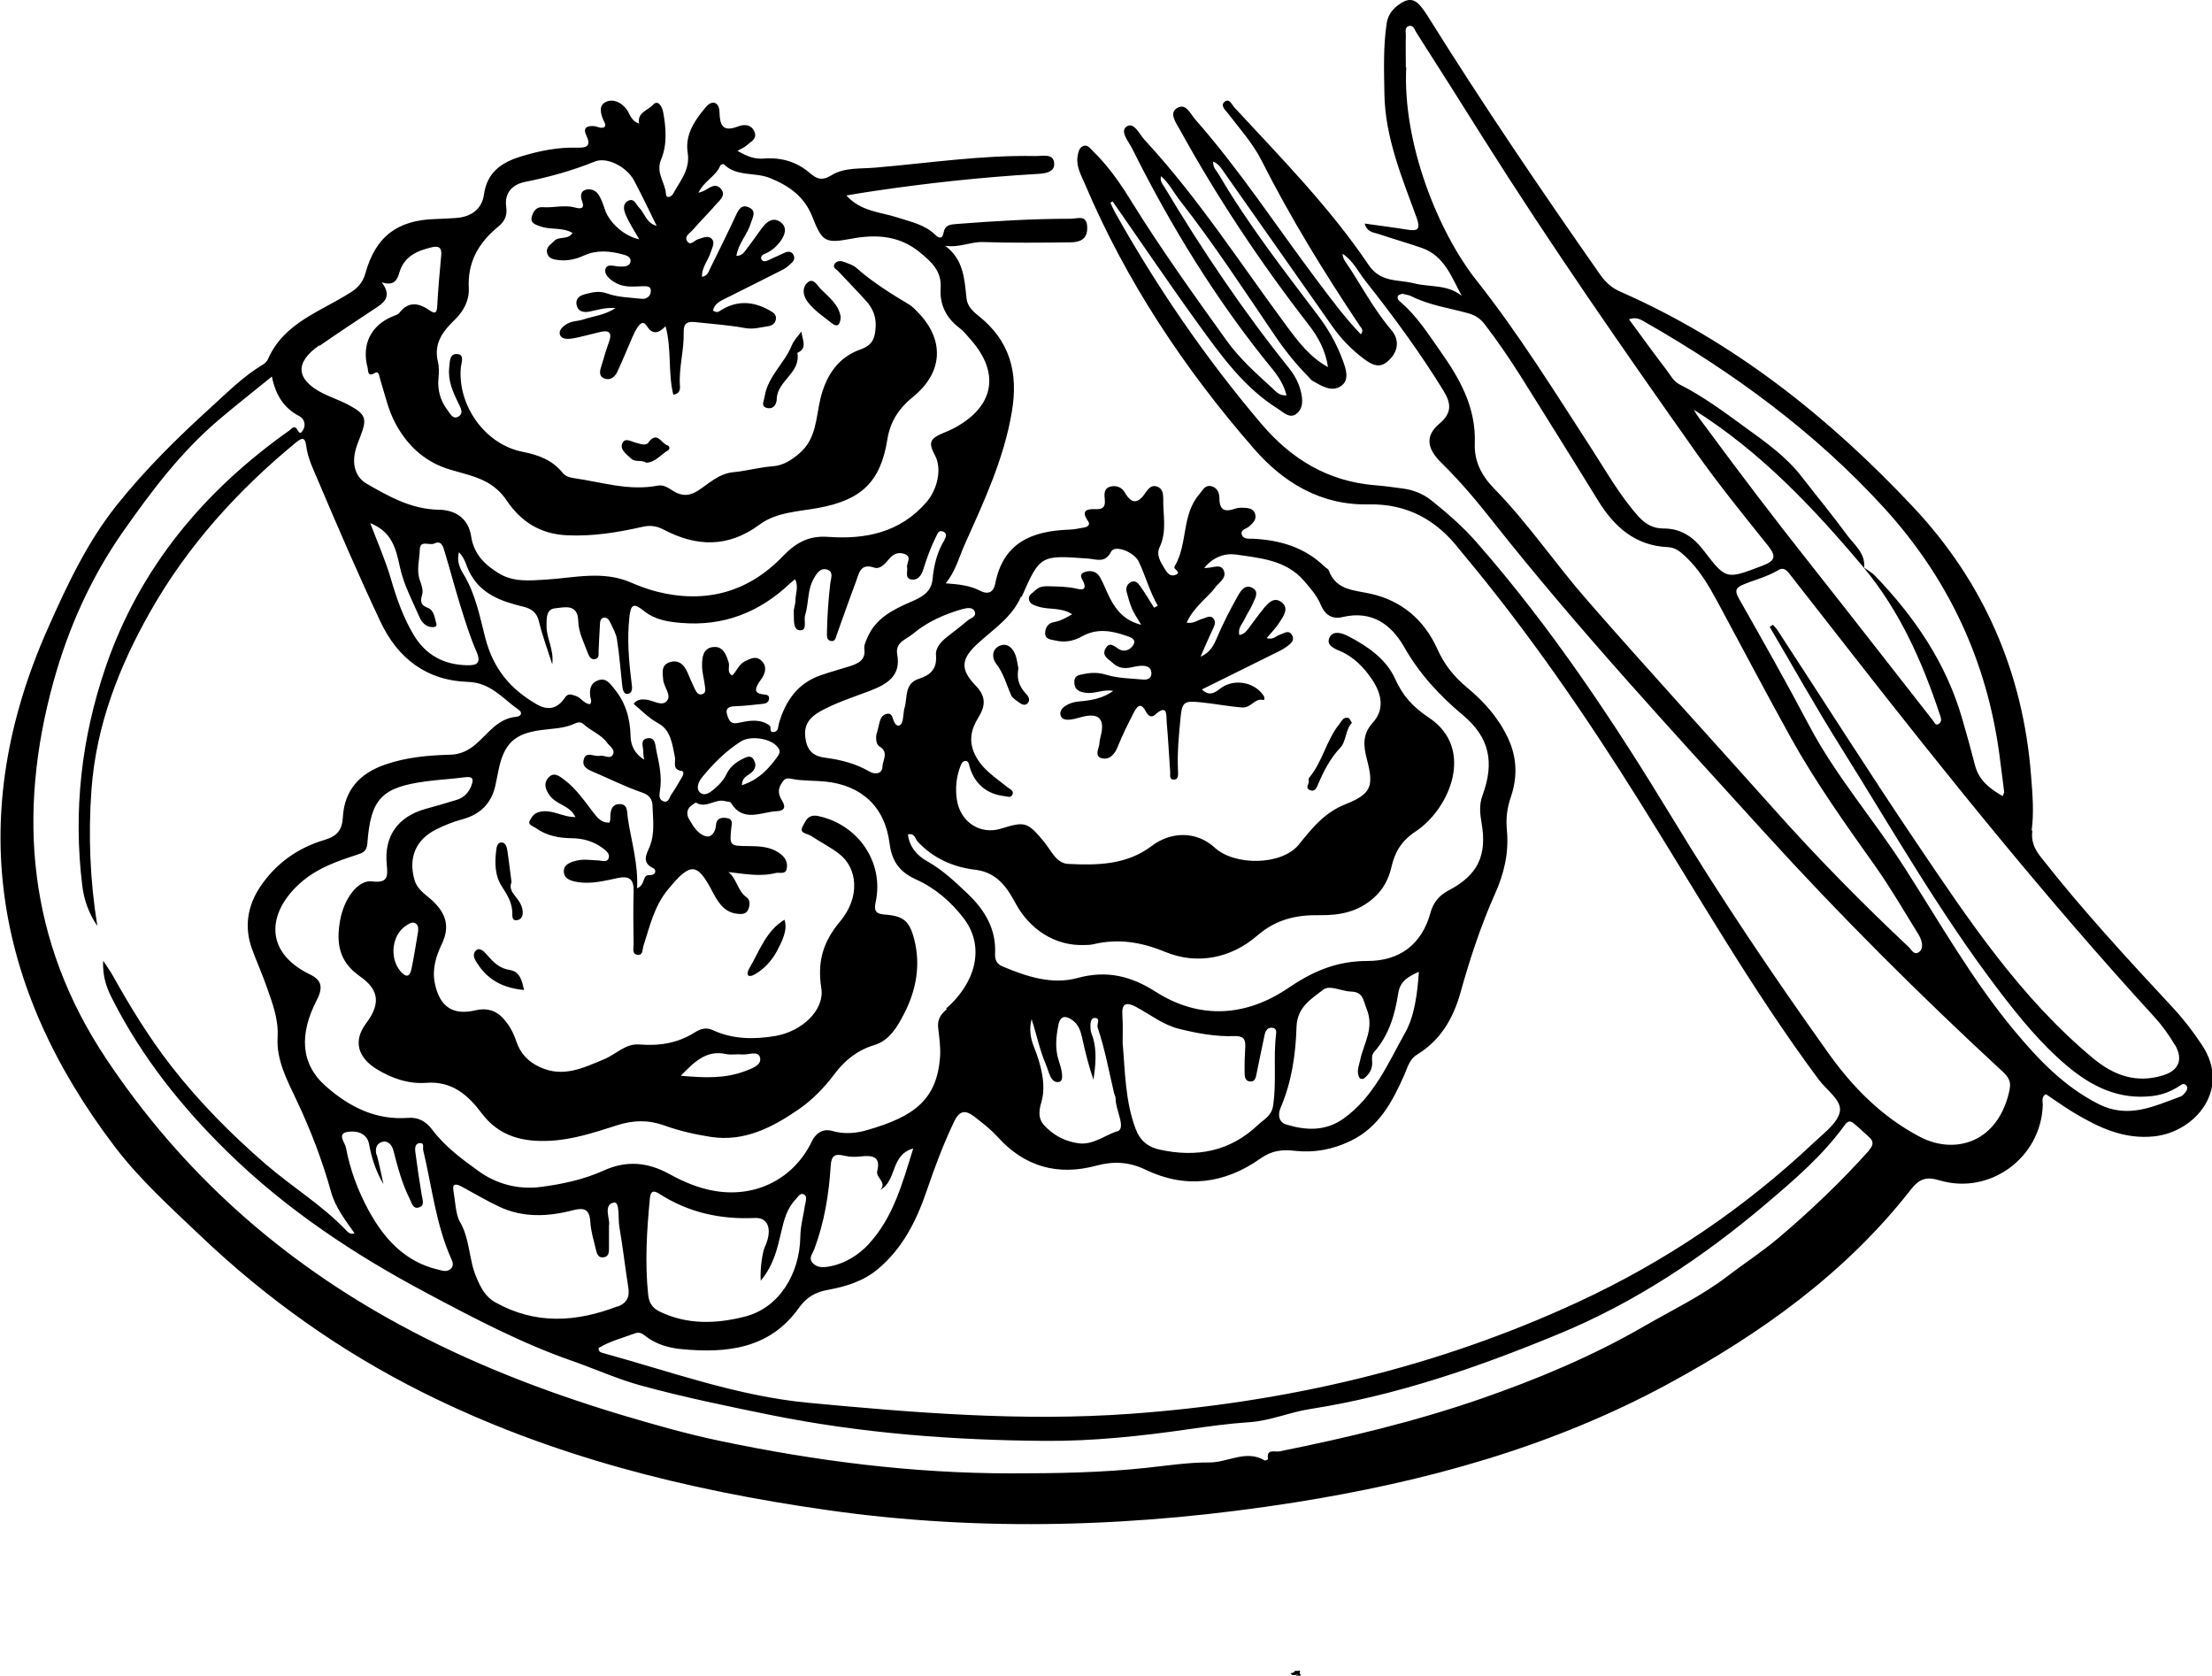 <?xml version="1.0" encoding="UTF-8"?>
<svg id="Lag_1" xmlns="http://www.w3.org/2000/svg" viewBox="0 0 166.14 125.87">
  <path d="M97.49,125.48h-.25c.03.17-.28.12-.31.23.06.03.14,0,.11.11.11-.06.26.03.31-.06,0,.06.11-.03.11,0,0,.03-.08.08-.11.06,0,.09.06.03.09.03.06-.03.17,0,.23,0,.03,0,0-.06.03-.06,0-.06-.09-.09-.09-.14.03-.03.03-.14.03-.2-.11.03-.14.03-.14.03Z"/>
  <path d="M56.31,72.67c-.09.15-.18.33-.16.49.02.16.22.16.36.1.87-.4,1.54-1.22,1.89-1.92.31-.61.79-1.49.52-2.27-1.37.83-1.86,2.31-2.61,3.6Z"/>
  <path d="M38.48,68.63c0,.22,0,.49.29.48.27-.01.47-.19.49-.5.03-.51-.25-.92-.54-1.28-.27-.33-.48-.64-.3-1.08-.11-.82-.2-1.65-.33-2.47-.04-.23-.15-.54-.47-.51-.24.03-.31.29-.34.51-.13.99-.13,1.99.45,2.85.41.62.76,1.23.75,2Z"/>
  <path d="M38.31,72.85c-.77-.11-1.22-.56-1.68-1.08-.23-.27-.59-.67-.88-.39-.35.34-.05.76.22,1.15.81,1.16,1.94,1.68,3.39,1.82-.15-.68-.3-1.38-1.05-1.5Z"/>
  <path d="M59.47,25.94c-.55,1.35-1.8,2.32-2.04,3.84-.05.34-.33.77.23.87.44.08.67-.29.68-.68.03-1.38,1.82-1.96,1.55-3.47.8-.35.35-1.03.3-1.6-.25.34-.57.66-.72,1.04Z"/>
  <path d="M61.65,21.71c-.25-.25-.57-.91-1.02-.47-.39.38-.34.96.06,1.47.5.64,1.17,1.07,1.78,1.56.43.35.65.11.67-.46-.12-.91-.87-1.48-1.5-2.11Z"/>
  <path d="M98.99,58.92c.43-1.01.91-1.95,1.68-2.77.46-.49.36-1.32.87-1.87-.11-.15-.16-.33-.26-.36-.37-.11-.5.22-.67.44-.99,1.22-1.27,2.85-2.29,4.06-.04.05-.04.15-.02.21.06.23-.3.51.05.69.38.2.54-.15.64-.39Z"/>
  <path d="M48.72,33.22c-.23.3-.61.11-.92.04-.37-.08-.86-.44-1.06.04-.2.48.33.81.65,1.13.31.31.79.08,1.15.32.69-.03,1.1-.62,1.65-.94.13-.07.11-.31-.05-.36-.46-.13-.77-1.1-1.42-.25Z"/>
  <path d="M75.93,52.19c.11.24.4.41.63.58.18.13.41.24.6.07.22-.21.14-.47-.05-.68-.45-.49-.79-1.02-.62-1.96-.04-.17-.08-.57-.2-.95-.18-.52-.56-.97-1.13-.78-.69.23-.67.95-.35,1.36.57.72.77,1.57,1.13,2.36Z"/>
  <path d="M152.59,62.4c.19-1.38.07-2.76-.04-4.15-.6-7.76-3.56-14.54-8.85-20.17-6.32-6.73-13.47-12.43-22.01-16.18-.62-.27-1.08-.68-1.48-1.24-4.46-6.37-8.83-12.81-12.95-19.41-.17-.28-.36-.55-.57-.8-.4-.49-.85-.6-1.44-.23-.6.38-1,.85-1.1,1.54-.26,1.74-.2,3.49-.17,5.24.04,3.31,1.32,6.33,2.43,9.38.29.81.1,1-.69.87-1.05-.17-2.1-.3-3.22-.46.18.67.68.66,1.06.79,1.07.36,2.16.67,3.23,1.04,1.71.6,2.23,2.19,3,3.6-1.08-.88-2.41-.64-3.58-.94-1.21-.31-2.51-.03-3.42-1.39-2.91-4.31-6.56-8.02-10.08-11.82-.19-.21-.37-.72-.74-.42-.32.27.05.61.24.84.88,1.16,1.88,2.25,2.54,3.56,2.18,4.31,4.7,8.41,7.38,12.42.1.15.33.32.08.64-1.23-1.28-2.26-2.69-3.31-4.08-3.03-4.03-5.78-8.26-9.12-12.05-.38-.43-.72-1.31-1.41-.84-.57.38-.03,1.1.23,1.57,2.84,5.16,6.09,10.04,9.7,14.69.7.9,1.28,1.96,1.44,3.17-1.33-.73-2.21-1.88-3.07-3.04-3.5-4.72-6.68-9.68-10.69-14.01-.4-.43-.8-1.37-1.34-1.03-.56.35.11,1.12.37,1.62,2.94,5.9,6.37,11.49,10.55,16.6.48.58.87,1.21,1.07,1.98-.55.05-.82-.31-1.09-.56-1.21-1.1-2.44-2.2-3.41-3.55-2.49-3.47-4.98-6.94-7.23-10.58-.81-1.31-1.69-2.56-2.8-3.64-.2-.19-.4-.51-.72-.4-.34.12-.4.51-.45.82-.1.72.26,1.36.53,1.98,3.12,7.37,7.5,13.95,12.73,19.95,2.21,2.54,5.03,4.25,8.6,4.17,2.9-.06,5.13,1.17,6.86,3.43.11.14.23.28.35.42,4.85,5.82,9.13,12.05,13.14,18.46,4.4,7.02,8.51,14.23,13.47,20.9.58.78,1.73,1.54,1.58,2.38-.15.85-1.17,1.6-1.9,2.29-5.27,4.98-11.22,9-17.8,12.04-10.66,4.93-21.93,7.54-33.61,8.38-8.08.58-16.13-.07-24.17-.83-5.31-.5-10.31-2.33-15.4-3.73-.17-.05-.36-.09-.35-.38.82-.51,1.78-.75,2.69-1.09.34-.13.56-.03.79.16.8.64,1.77.92,2.74,1.01,3.4.33,6.63-.02,8.81-3.08.6-.84,1.27-1.2,2.19-1.37,1.37-.25,2.68-.65,3.78-1.58,1.86-1.57,2.88-3.63,3.65-5.88.6-1.76,1.25-3.5,2.06-5.19.4-.84.85-.87,1.51-.36.6.47,1.21.93,1.73,1.5,2.02,2.26,4.54,2.97,7.44,2.18,1.31-.35,2.48-.28,3.7.31,3.01,1.45,5.95,1.04,8.6-.83.89-.63,1.66-.7,2.62-.59,1.44.16,2.82-.1,4.14-.73,2.14-1.02,3.16-2.93,4.06-4.96.25-.55.37-1.18.97-1.54,1.75-1.07,2.71-2.71,3.25-4.64.71-2.54,1.53-5.04,2.6-7.44.69-1.54,1.05-3.09.89-4.77-.08-.83,0-1.64.29-2.47.51-1.49.49-2.99-.22-4.47-.72-1.53-1.81-2.74-3.08-3.79-.98-.81-1.71-1.74-2.23-2.91-.97-2.15-2.66-3.59-4.96-4.11-1.27-.29-2.62-.25-3.18-1.76-.04-.12-.22-.19-.32-.29-1.5-1.46-3.35-1.99-5.38-2.09-.3-.01-.75.06-.84-.35-.07-.35.36-.39.57-.58.28-.25.57-.52.44-.93-.15-.48-.61-.45-1.01-.47-.18,0-.37.03-.54.09-.71.24-1.12.1-1.13-.75,0-.41-.13-.83-.59-.95-.5-.13-.68.32-.93.61-1.34,1.56-.84,3.74-1.85,5.41-.14.23.63.45.03.65-.36.12-.59-.16-.77-.47-.31-.51-.66-1.04-.38-1.63.57-1.2.24-2.43.27-3.65,0-.37-.05-.75-.47-.9-.4-.14-.65.16-.82.41-.55.83-1.04,1.01-1.61.02-.22-.38-.63-.53-1.05-.43-.53.13-.48.6-.44.99.05.52-.12.73-.66.71-.65-.03-1.18.07-.59.91.17.23-.02.42-.27.46-.39.07-.79.16-1.19.17-2.77.1-4.93.98-5.52,4.06-.11.59-.49.86-1.13.53-.76-.4-1.62-.49-2.59-.56.74-.91.99-1.92,1.4-2.85,1.45-3.25,2.97-6.46,3.57-10.04.5-2.94-.15-5.34-2.52-7.21-.44-.35-.84-.75-.89-1.33-.15-1.44-.22-2.9-1.6-3.92,1.07.16,1.92-.31,2.83-.28,2.19.07,4.38.05,6.57.02.68,0,1.29-.2,1.27-1.11-.02-1-.7-.66-1.24-.66-2.85,0-5.69.17-8.53.39-.52.04-.92.06-1.03.7-.08.45-.36.37-.62.11-.8-.77-1.84-.97-2.85-1.3-1.26-.41-2.72-.43-3.82-1.65.78-.13,1.41-.24,2.05-.33,4.05-.6,8.11-1.04,12.19-1.28.56-.03,1.4-.07,1.37-.78-.03-.8-.88-.56-1.42-.57-4.03-.08-8.01.53-12.01.87-1.12.1-2.33-.03-3.31.58-.7.44-1.11.26-1.61-.17-.99-.86-2.17-1.19-3.46-1.09-.64.05-1.19-.12-1.98-.58.32-.18.53-.26.69-.41.31-.28.82-.48.58-1.04-.25-.58-.83-.54-1.23-.38-1.16.44-1.36-.09-1.39-1.09-.02-.7-.51-.95-1-.39-.84.97-1.6,2.09-1.39,3.43.21,1.3-.57,2.13-1.09,3.1-.14.25-.52.39-.54.02-.05-.87-.79-1.57-.36-2.6.46-1.1.37-2.36.15-3.55-.07-.39-.38-.97-.76-.55-.39.43-1.2.57-1.05,1.41-.62-.2-.68-.74-.96-1.1-.39-.49-.98-.79-1.54-.52-.55.26-.39.86-.18,1.36.07.16.21.31.09.52-.28.16-.55-.06-.83-.07-.52-.03-.81.15-.54.71.4.81-.01.93-.7.91-1.44-.04-2.83.24-4.2.66-1.44.44-2.55,1.16-2.79,2.86-.15,1.09-.95,1.68-2.08,1.76-.51.03-1.02.07-1.53.08-2.89.07-4.52,1.31-5.29,4.06-.17.62-.5,1.06-1.08,1.43-2.26,1.46-5.05,2.28-6.25,5.05-.07.16-.22.3-.37.39-1.49.89-2.7,2.12-3.97,3.27-2.49,2.26-4.89,4.64-6.98,7.25-2.22,2.77-3.74,5.99-5.18,9.24-6.26,14.03-4.14,26.96,5.01,38.99,1.89,2.48,4.2,4.56,6.45,6.7,4.97,4.73,10.5,8.65,16.63,11.72,9.58,4.8,19.84,7.35,30.36,8.85,11.72,1.68,23.46,1.28,35.14-.56,9.8-1.55,19.27-4.14,28.05-8.89,6.96-3.77,13.33-8.3,18.26-14.61.65-.83,1.17-.99,2.17-.69,3.79,1.12,7.63-1.73,7.74-5.67,0-.27-.13-.59.23-.81.69.46,1.37.95,2.08,1.38,1.87,1.12,3.77,2.04,6.08,1.79,3.08-.34,5.78-3.55,3.56-6.87-.65-.98-1.36-1.91-2.15-2.76-3.43-3.69-6.85-7.39-9.96-11.36-.49-.62-.73-1.22-.62-1.99ZM123.6,24.21c6.63,3.79,12.73,8.26,17.9,13.92,4.81,5.27,7.72,11.45,8.67,18.53.13.94.24,1.88.36,2.82,0,.06-.05.13-.11.31-.97-.56-1.79-1.18-2.08-2.32-.31-1.2-.64-2.4-.99-3.59-1.21-4.13-3.56-7.56-6.51-10.63-.23-.24-.55-.42-.83-.62.11-1.08-.72-1.69-1.26-2.42-1.1-1.5-2.28-2.93-3.42-4.4-1.17-1.52-2.71-2.6-4.24-3.71-1.59-1.16-3.18-2.34-4.94-3.23-.47-.24-.66-.67-.94-1.03-.96-1.26-1.89-2.54-2.86-3.86.58-.21.91.04,1.25.23ZM145.58,54.38c-.21.12-.29-.13-.4-.27-3.08-3.93-6.14-7.87-9.24-11.79-2.63-3.32-5.19-6.68-7.7-10.09-.35-.48-.73-.93-1.02-1.46,5.01,3.15,8.99,7.37,12.75,11.84,2.7,3.25,4.39,7.03,5.71,11,.09.26.24.59-.1.78ZM105.59,5.06c0-.8-.02-1.61,0-2.41,0-.24-.1-.58.19-.68.38-.14.47.27.61.49,1.67,2.61,3.33,5.23,4.98,7.86,5.08,8.06,10.52,15.88,16.01,23.65,1.7,2.41,3.57,4.71,5.42,7.02.65.82.51,1.14-.44,1.5-2.69,1.02-2.7,1.08-4.4-1.15-.79-1.03-1.72-1.66-3.03-1.65-.79,0-1.38-.35-1.89-.93-1.37-1.53-2.37-3.32-3.48-5.03-2.78-4.29-5.48-8.65-8.66-12.67-2.89-3.65-5.56-10.31-5.28-16ZM105,22.22c.05-.09.23-.12.32-.16.27.07.5.09.69.19,1.35.68,2.85.88,4.28,1.28.54.15.89.4,1.22.82,1.95,2.52,3.54,5.27,5.24,7.96,1.11,1.76,2.19,3.53,3.29,5.3,1.21,1.96,2.78,3.37,5.23,3.48.54.02.94.34,1.32.7,1.06.99,1.77,2.22,2.45,3.48,1.82,3.37,3.6,6.77,5.46,10.12,1.88,3.39,4.13,6.53,6.37,9.69,1.14,1.61,2.12,3.32,3.16,4.99.1.15.19.32.25.49.11.32.15.7-.12.92-.39.31-.58-.15-.78-.34-3.51-3.3-6.89-6.73-10.1-10.33-4.69-5.26-9.46-10.45-14.09-15.76-2.38-2.72-4.41-5.74-6.94-8.33-1-1.02-1.53-2.1-1.48-3.42.1-2.73-1.15-4.9-2.64-7-.88-1.25-1.7-2.54-2.87-3.56-.15-.13-.38-.29-.25-.54ZM46.37,98.11c-3.1,1.19-6.15,1.38-9.16-.3-.76-.42-1.1-1.11-1.42-1.86-.59-1.34-.47-2.87-1.26-4.22-.3-.51-.34-1.55-.48-2.36-.09-.56.31-.43.64-.25.92.5,1.83,1.04,2.78,1.49,1.79.85,3.66.77,5.52.29.87-.23,1.29-.12,1.35.88.04.68.25,1.36.41,2.03.07.32.17.69.61.61.37-.06.38-.39.38-.69,0-.47,0-.95,0-1.7.12-.42-.48-1.54.36-1.72.47-.1.31,1.18.42,1.83.26,1.51.43,3.03.67,4.54.12.73-.11,1.18-.81,1.45ZM60.48,90.4c-.12.83-.36,1.66-.37,2.49-.04,2.71-1.54,5.32-4.17,5.99-2.13.54-4.33.63-6.41-.39-.55-.27-.79-.67-.85-1.28-.25-2.41-.1-4.81.13-7.2.05-.55.26-.64.69-.37,2.19,1.42,4.6,1.95,7.2,1.83,1.03-.05,1.33.92.74,2.19-.18.39-.37,1.7-.3,2.52,1-1.21,1.25-2.46,1.54-3.68.21-.9.43-1.76,1.1-2.45.17-.18.32-.49.6-.35.27.14.14.46.11.7ZM65.27,93.41c-.75.82-1.84,1.53-3.09,1.72-.43.07-.82.05-1.12-.26-.37-.38-.03-.71.11-1.08.74-2,1.09-4.09,1.22-6.2.05-.86.35-.96,1.05-.79.42.1.85.09,1.29.04.71-.07,1.45-.03,1.16,1.09-.14.52.76.86.23,1.43,1.26-.7.75-2.63,2.47-3.11-.81,2.62-1.51,5.19-3.32,7.15ZM71.12,75.78c-.52.45-.73.82-.65,1.46.08.69.18,1.39.14,2.07-.22,3.3-1.97,4.56-5.52,5.57-.83.24-1.71.31-2.6.05-.7-.2-1.24.2-1.52.8-1.33,2.76-4.14,4.22-7.23,3.72-1.25-.2-2.39-.69-3.48-1.29-1.61-.88-3.19-1.03-4.9-.26-1.5.68-3.12,1.03-4.75,1.24-1.71.22-3.34-.23-4.68-1.2-1.25-.9-2.53-1.85-3.48-3.12-.46-.61-1.03-.92-1.78-.87-2.43.19-4.41-.81-6.17-2.35-1.96-1.71-2.02-3.95-.7-6.51.52-1.01.3-1.52-.54-1.92-3.6-1.76-3.11-4.87-.49-7.04,1.19-.98,2.6-1.47,4.02-1.93.45-.15.75-.25.8-.84.25-3.38,1.07-4.23,4.4-4.68.98-.13,1.96-.18,2.94-.31.54-.07.67.1.49.59-.2.55-.56.94-1.12,1.11-.77.24-1.54.46-2.31.67-2.09.58-3.16,2.03-2.94,4.21.1.95.03,1.38-1.12,1.24-1.05-.12-2.09,1.3-2.38,2.91-.31,1.69-.11,3.11,1.47,4.21,1.2.85,1.77,1.83.48,3.54-.99,1.31-.63,2.55.76,3.42,1.15.72,2.44,1.15,3.75,1.05,1.94-.15,3.15.93,4.14,2.25,1.35,1.81,3.16,2.21,5.22,2.1,1.73-.1,3.37-.65,5-1.17,1.19-.38,2.32-.41,3.52.02,1.13.41,2.32.68,3.5.86,2.51.39,4.64-.72,6.6-2.07,1.03-.71,1.94-1.65,2.71-2.68.76-1.01,1.7-1.76,2.95-2.14,1.18-.35,1.78-1.43,2.28-2.41.88-1.72,1.23-3.59.74-5.52-.36-1.41-.81-1.78-2.26-1.88-.68-.05-.77-.35-.64-.94.64-2.97-1.3-5.8-4.29-6.45-.82-.18-.98.39-1.2.79-.28.51.35.51.61.68.7.46,1.45.84,2.12,1.35,1.41,1.07,1.62,3.27.08,5.1-1.31,1.56-1.71,3.07-1.4,5.02.25,1.6-1.42,3.22-3.45,3.57-1.59.27-3.2.26-4.71-.44-.5-.23-.92-.09-1.34.17-1.29.82-2.68,1.03-4.19.91-1.03-.08-1.76.76-2.65,1.12-1.53.63-3.04,1.39-4.78.59-.91-.41-1.49-1.04-1.79-1.94-.21-.64-.52-1.21-.96-1.7-.56-.64-1.28-.83-2.09-.64-1.7.41-2.7-.24-3.07-2.02-.22-1.07.09-2.05.53-2.97.62-1.3.3-2.29-.7-3.23-.49-.46-1.13-.81-1.35-1.54-.49-1.67.07-3.06,1.64-3.83.62-.31,1.27-.57,1.94-.75,1.38-.37,2.21-1.22,2.5-2.6.08-.39.16-.79.24-1.18.42-1.94,1.22-2.66,3.17-2.92.86-.12,1.75-.11,2.56-.5.21-.1.45-.12.62.04.56.52,1.33.78,1.79,1.41.2.28.65.53.42.91-.19.34-.61.02-.92.07-.11.02-.22.01-.33,0-.35-.04-.78-.25-.92.26-.16.56.27.76.69.94,1.23.52,2.43,1.13,3.69,1.56.59.2.77.55.78,1.02.03,1.01.19,2.03-.21,3.03-.21.53-.67,1.2.28,1.64.2.09.24.53-.31.51-.56-.02-.27.73-.92.99.09-1.85-.43-3.51-.69-5.22-.08-.51.03-1.15-.69-1.1-.57.03-.64.59-.63,1.09,0,.1-.04.2-.06.3-.57.02-.86-.3-1.17-.7-.69-.89-1.32-1.84-2.24-2.53-.35-.26-.75-.6-1.16-.17-.43.45-.23.95.1,1.39.41.54,1.12.68,1.59,1.14.1.09.17.22.33.45-.99.02-1.74-.61-2.69-.39-.47.11-.59.39-.73.62-.22.34.22.45.44.6.81.58,1.73.75,2.7.76.86.01,1.66.24,2.35.77.21.16.52.4.42.71-.12.37-.49.2-.77.19-.55-.02-1.09-.12-1.64.01-.47.12-1.01.29-.96.87.05.55.6.67,1.08.75,1,.15,1.97-.1,2.92-.3.95-.21,1.27.1,1.24,1.03-.04,1.31-.02,2.63,0,3.94,0,.29-.15.76.33.79.38.03.33-.43.41-.68.47-1.45.8-2.95,1.8-4.18,1.75-2.15,2.23-2.06,3.36.07.39.73.82,1.57,1.85,1.7.35.04.68.06.85-.3.15-.32.16-.74-.1-.92-.7-.48-.73-1.39-1.38-1.91,1.22.14,2.39.37,3.56.07.29-.07.73.15.82-.33.09-.47-.11-.84-.51-1.13-.73-.54-1.57-.55-2.41-.56-1.35-.01-1.38-.03-1.25-1.32.04-.34.16-.7-.31-.78-.42-.07-.81-.01-.84.57-.03.44-.32.89-.72.8-.64-.15-1-.78-1.31-1.32-.19-.32-.18-.79.27-1.05.09-.05.23-.19.27-.16.77.47,1.46-.34,2.21-.11.14.04.35.03.4.11.91,1.52,2.26.7,3.45.64.5-.02.74-.24.4-.79-.22-.36-.37-.76-.08-1.23.21-.34.3-.52.8-.41.81.17,1.66.12,2.49.2,2.75.27,4.51,1.89,4.86,4.63.17,1.33.72,2.15,1.98,2.72,1.43.64,2.66,1.69,3.61,2.95,1.67,2.22.77,4.93-1.35,6.76ZM28.28,86.75c-.12-.46-.02-.87.42-.99.46-.13.74.24.85.65.32,1.23.64,2.47,1.22,3.62.16.32.25.81.72.64.43-.15.24-.59.18-.95-.18-1.08-.34-2.16-.48-3.24-.03-.24-.01-.59.3-.63.43-.05.24.34.3.55.66,2.75.95,5.59,2.13,8.2.12.26.14.51-.08.7-.28.25-.61.13-.93.05-2.51-.59-4.07-2.33-5.23-4.46-.8-1.47-1.39-3.06-1.7-4.72-.07-.36-.68-1.02.1-1.16.62-.11,1.47.03,1.64.91.19,1.05.51,2.04,1.08,3.01-.16-.74-.31-1.48-.5-2.21ZM30.54,69.49c.22-.13.44-.31.7-.12.2.14.18.38.16.6-.16.93-.3,1.86-.49,2.78-.13.62-.4.7-.85.17-.84-1.02-.61-2.77.48-3.43ZM51.14,80.78c1.06-1.09,1.95-1.94,3.4-1.62.38.08.8-.01,1.2.03.47.05,1.22-.33,1.35.25.13.58-.67.82-1.13,1-1.5.57-3.06.51-4.81.35ZM56.64,57.09c-.25-.44-.58-.24-.93-.06-.51.26-.91.61-1.15,1.12-.21.44-.53.77-.89,1.08-.35.3-.77.62-1.13.25-.26-.27-.09-.76.18-1.09.86-1.05,1.8-2,2.95-2.72.69-.43,2.09-.23,2.64.33.21.21.36.42.13.76-.68.96-1.45,1.8-2.72,2.21.01-.58.41-.7.67-.91.33-.26.45-.6.24-.96ZM83.89,84.96c-.94.32-1.86,1.08-2.96.89-.72-.12-1.37-.37-1.97-.85-.78-.63-1.1-1.03-.74-2.25.37-1.23-.02-2.79-.56-4.12-.27-.68-.37-1.36-.18-2.09.38,1.14.6,2.3,1.07,3.39.23.53.35,1.46,1.01,1.32.41-.09.14-1.07-.03-1.57-.31-.92-.21-1.79-.04-2.69.15-.76.58-.73,1.09-.35.43.32.59.8.7,1.31.23,1.05.49,2.1.85,3.14.15-1.07.27-2.12-.04-3.16-.06-.21-.17-.41-.18-.62-.02-.32-.04-.84.28-.86.52-.03.17.46.25.71.54,1.6.85,3.27,1.23,4.91.03.14.12.28.12.42-.01.88.83,2.24.12,2.49ZM95.84,77.7c-.21,1.77.05,3.56-.22,5.34-.12.78-.67,1-1.12,1.43-2.13,2.02-4.62,2.47-7.39,1.87-.89-.19-1.49-.69-1.81-1.55-.79-2.09-.79-4.28-.98-6.46,0-.69.03-1.39-.02-2.07-.07-.91.29-1.03,1.01-.65,1.09.58,2.05,1.37,3.3,1.67,1.35.33,2.71.58,4.1.53.65-.02.85.2.82.81-.04.62-.06,1.24-.05,1.86,0,.32,0,.73.45.74.37.01.4-.36.46-.64.2-.96.39-1.93.6-2.89.07-.31.24-.56.6-.5.29.04.28.31.25.52ZM105.54,77.55c-1.28,2.3-2.36,4.85-4.65,6.47-1.35.95-2.81.88-4.28.43-.58-.18-.65-.74-.42-1.27.83-1.94,1.13-4.01,1.19-6.07.05-1.48,1.11-2.09,2-2.78.5-.39,1.38.12,2.1.14.91.02.9.63,1.17,1.31.59,1.46-.23,2.58-.49,3.83-.09.45-.32.91-.03,1.36.04.06.23.08.29.04.43-.32.69-.76.64-1.31-.02-.27-.03-.49.16-.71,1.11-1.25,1.55-2.8,1.8-4.39.15-.97.79-1.26,1.55-1.62-.11,1.65-.33,3.32-1.02,4.56ZM76.73,44.84c1.39-3.18,1.44-3.15,5.01-2.89.62.05,1.27.37,1.72-.53.26-.51,1.71,0,2.08.78.51,1.08.81,2.24,1.42,3.29-.09.05-.19.1-.28.15-.34-.54-.67-1.1-1.04-1.62-.16-.22-.37-.49-.73-.29-.3.18-.36.46-.28.76.11.42.23.84.4,1.24.16.36.39.69.68,1.19-1.23-.31-1.87-1.07-2.35-2.01-.27-.52-.46-1.08-.75-1.58-.25-.43-.73-.53-1.16-.36-.49.19-.15.51-.04.81.22.6-.27.5-.54.43-.69-.16-1.38-.16-2.07-.18-.37-.01-.73,0-1.02.29-.2.2-.54.35-.5.67.04.38.39.46.72.57.8.25,1.69.03,2.53.57-.46.26-.87.51-1.37.59-.42.07-.63.38-.66.77-.04.53.44.54.76.61.7.17,1.38.05,2.01-.31,1.08-.61,2.18-.44,3.27-.06.31.11.85.23.58.71-.17.3-.61.57-1.04.33-.38-.21-.75-.66-1.07-.02-.26.52.27.76.58,1.05.37.35.83.43,1.32.33.29-.06.58-.13.86-.13.33,0,.69.09.71.52.02.46-.33.55-.67.51-.91-.08-1.84-.09-2.7-.35-.59-.18-1.07-.18-1.66-.07-.47.09-.78.13-.76.66.02.55.39.7.88.76.69.09,1.33-.29,2.04-.14-.77.56-1.68.72-2.58.79-.73.06-1.49.48-1.38,1,.12.59.98.34,1.54.18q1.98-.55,1.49,1.4c-.04.18-.1.36-.1.54-.02.4-.42.98.16,1.14.57.15.97-.26,1.21-.86.35-.88.78-1.73,1.21-2.57.22-.43.51-.82.89-.1.14.27.39.55.69.28.98-.88.85.03.89.55.11,1.23.17,2.47.26,3.71.02.24-.09.6.28.6.34,0,.32-.36.31-.6-.07-1.39.06-2.76.2-4.14.11-1.13.33-1.18,1.47-1.07,1.05.1,2.08.31,3.13.39.7.06.95-.73,1.61-.56.11.03.1-.22,0-.35-.71-1.03-2.26-1.29-3.28-.48-.48.39-.85.49-1.34.04,1.96-.97,3.9-1.93,5.83-2.89.2-.1.38-.21.56-.34.3-.22.63-.48.36-.89-.25-.38-.58-.09-.88,0-.29.1-.52.42-1,.26.35-.42.7-.77.96-1.18.31-.48.76-1.09.12-1.54-.56-.4-1.01.12-1.36.56-.39.48-.75.99-1.12,1.48-.15.2-.32.39-.65.45-.14-.53.23-.84.4-1.21.18-.4.45-.76.61-1.16.16-.38.5-.88-.03-1.17-.53-.28-.83.14-1.09.59-.59,1.05-1.14,2.12-1.61,3.23-.23.56-.54,1.07-1.2,1.35.3-.68.59-1.37.91-2.04.13-.28.27-.56.07-.82-.23-.29-.53-.08-.8,0-.38.1-.7.4-1.22.3.31-.7.8-1.21,1.29-1.72.28-.29.59-.56.82-.88.28-.4.9-.72.69-1.28-.24-.63-.89-.17-1.48-.23.7-.85,1.58-1.12,2.41-1,1.83.27,3.75.41,5.1,1.99.48.56.96,1.1,1.24,1.78.3.72.83,1.12,1.64.92,2.17-.51,3.64.52,4.63,2.26,1.14,2,2.64,3.63,4.4,5.1,2.01,1.68,2.4,3.55,1.47,6.06-.25.69-.18,1.36-.06,2.05.42,2.41-.27,3.91-2.46,5.05-.75.39-1.18.95-1.38,1.69-.66,2.42-2.36,3.62-4.73,3.62-2.27,0-4.03.73-5.92,2.01-3.11,2.12-6.6,2.46-9.99.3-1.83-1.17-3.66-1.64-5.88-1.03-1.9.52-3.83-.11-5.64-.88-.45-.19-.56-.53-.54-.96.09-1.87-.81-3.31-2.09-4.52-.92-.87-1.85-1.76-2.98-2.39-.79-.44-1.35-1.07-1.48-2.03.51-.14.55.34.73.53,1.18,1.27,2.7,1.93,4.34,2.12,1.65.2,2.4,1.37,3.03,2.54,1.04,1.92,2.95,3.21,5.19,3.11.22,0,.44-.01.65-.06,1.87-.44,3.57-.17,5.39.58,2.41.99,4.94.47,6.89-1.21,1.45-1.25,2.95-1.58,4.71-1.55,1.49.02,2.88-.24,4.06-1.3.73-.65,1.12-1.42,1.33-2.32.26-1.14.76-1.97,1.82-2.67,2.56-1.7,4.48-6.22,1-8.54-1.23-.82-1.96-1.63-2.55-2.93-.67-1.48-2.06-2.44-3.51-3.19-.46-.24-1.1-.44-1.38.04-.34.59.25.86.75,1.07,1.04.44,1.8,1.23,2.42,2.15.7,1.05.97,2.21.05,3.23-.79.87-.71,1.74-.45,2.73.54,2.05.35,2.62-1.61,3.4-1.58.63-2.5,1.79-3.5,3.03-1.27,1.57-4.81,1.61-6.31.23-1.35-1.24-3.26-1.25-4.75-.12-1.87,1.42-4.08,1.45-6.27,1.34-.9-.05-1.28-1.03-1.8-1.66-1.24-1.48-1.41-1.56-3.23-.99-1.54.48-3.05-.46-3.32-2.16-.13-.86-.05-1.75.29-2.59.07-.17.17-.35.38-.33.22.02.23.24.28.41.36,1.29,1.29,2.08,2.62,2.23.21.02.47.15.59-.09.16-.32-.15-.41-.35-.57-.89-.73-1.89-1.32-2.44-2.43-.5-1.01-.32-1.91.23-2.79.53-.86.63-1.57-.17-2.4-1.22-1.26-1.13-2.04.19-3.23,1.18-1.07,2.53-1.93,3.21-3.5ZM72.31,45.74c.29-.08.74-.17.89.17.18.41-.3.5-.53.7-.47.4-.97.77-1.46,1.16-.48.37-.96.85-.91,1.43.09,1.05-.42,1.5-1.29,1.78-1.1.35-.84,1.4-1.07,2.18-.1.34-.07.73-.18,1.06-.09.28-.35.42-.56.07-.18-.28-.14-.83-.67-.66-.43.14-.46.62-.56,1-.06.25-.13.49-.15.55-.05.46.04.76.24.88.72.42.23,1.05.22,1.52-.01.5-.51.64-1,.35-1.03-.6-2.17-.88-3.33-1.03-1-.13-1.37-.67-1.47-1.57-.1-.93.36-1.48,1.13-1.91,1.19-.66,2.47-1.06,3.73-1.54,1.24-.48,2.35-1.09,2.05-2.73-.17-.92.66-1.12,1.14-1.52,1.09-.92,2.39-1.5,3.76-1.89ZM70.95,40.53c-.57.92-.81,1.93-.91,2.99-.1.98-.84,1.34-1.65,1.69-1.34.58-2.65,1.24-3.26,2.72-.11.27-.25.52-.21.83.1.81-.46,1.07-1.08,1.27-.73.23-1.47.43-2.19.68-1.75.6-2.66,1.94-3.15,3.63-.07.24-.01.54-.32.62-.46.12-.23-.36-.36-.46-.66-.5-1.44-.41-2.17-.25-.41.09-.73.15-.92-.26-.21-.47-.34-.93.48-.95.69-.02,1.38-.11,2.07-.18.23-.02.45-.1.48-.37.04-.33-.23-.31-.44-.34-.75-.09-.57-.48-.31-.91.08-.12.17-.23.25-.36.27-.45.32-.92-.1-1.29-.4-.36-.83-.11-1.22.08-.45.22-.6.72-.94,1.06-.44-.24-.17-.66-.27-.97-.19-.62-.43-1.27-1.21-1.16-.73.1-.79.8-.79,1.38,0,.5.15,1.01.21,1.51.03.24.12.56-.22.65-.31.08-.44-.21-.55-.43-.19-.39-.36-.8-.53-1.2-.26-.61-.69-1-1.36-.77-.62.21-.52.76-.47,1.3.04.57.67,1.17.26,1.62-.37.41-1.02-.07-1.55-.12-.33-.03-.66-.03-.93.32.6.5,1.12,1.06,1.84,1.45.96.52,1.06,1.57,1.26,2.54.08.38-.23.95.51,1.05.21.03.12.31.02.47-.26.44-.51.88-.8,1.3-.15.22-.2.64-.59.51-.34-.11-.32-.47-.27-.76.18-1.04-.04-2.03-.26-3.03-.09-.41-.05-1.03-.65-.95-.64.09-.3.7-.33,1.1-.01.17.04.34.06.51-.72-.45-1.01-1.08-1.02-1.78-.03-1.35-.39-2.55-1.26-3.59-.3-.36-.59-.8-1.17-.59-.6.22-.67.7-.59,1.26.03.17.14.35-.03.53-.46-.02-.67-.51-1.1-.63-.29-.08-.54-.21-.77.13-.57.85-1.27,1.02-2.17.49-1.95-1.14-3.23-2.65-3.83-5-.4-1.57-.73-3.27-1.62-4.74-.27-.44-.53-.96-.35-1.66.44.44.55,1,.75,1.42.84,1.72,2.4,2.26,4.04,2.66.69.17,1.06.44,1.23,1.16.24,1.01.61,1.99.99,3.18.14-1.14-.44-1.95-.43-2.86,0-.61-.03-1.29.66-1.35.66-.06,1.69-.38,1.72.96.02.85.43,1.61.72,2.4.09.23.22.52.53.46.35-.06.27-.38.28-.62.03-.65.06-1.31.1-1.96.01-.22.02-.48.28-.53.25-.05.4.16.49.35.2.42.45.85.51,1.29.18,1.13.26,2.27.39,3.41.03.29.09.71.41.67.39-.05.35-.47.3-.8-.21-1.65-.35-3.3-.17-4.95.11-1.01.32-1.1,1.12-.46.82.65,1.79.8,2.77.88,3.17.27,5.88-.79,8.17-2.96.1-.1.22-.18.39-.32.28.58.02,1.11.02,1.62,0,.29-.14.58-.12.86.03.49-.09,1.28.42,1.35.64.08.31-.74.43-1.12.28-.89.16-1.89.64-2.74.21-.38.47-.84.99-.7.55.15.3.69.26,1.04-.14,1.23-.23,2.46-.25,3.7,0,.28-.03.54.27.62.36.09.39-.25.47-.47.48-1.33.94-2.66,1.44-3.98.23-.61.31-1.41,1.38-1.05.42.14.79-.27,1.08-.62.3-.36.65-.58,1.15-.42.65.21.17.67.23,1.01.06.33-.19.83.32.92.43.08.74-.26.87-.68.27-.86.57-1.71.98-2.53.13-.25.19-.51.51-.4.35.12.25.41.12.63ZM32.15,45.66c-.57-.22-.59-.49-.44-1.01.09-.31-.05-.72-.17-1.06-.28-.77-.03-1.54-.01-2.31.01-.76.72-.29,1.08-.46.56-.27.68.25.79.62.4,1.32.75,2.67,1.16,3.99.37,1.18.73,2.37,1.23,3.51.39.9-.02,1.04-.73,1.02-1.73-.04-3.09-.77-3.99-2.28-.79-1.32-1.29-2.76-1.72-4.24-.41-1.39-1-2.72-1.54-4.15,1.62.64,1.93,1.9,2.23,3.31.28,1.3.93,2.52,1.47,3.75.17.39.48.75.99.75.16,0,.33-.07.28-.24-.13-.45-.17-1.02-.64-1.21ZM24,25.97c1.44-1,2.9-1.96,4.36-2.93.67-.44.99-.93.31-1.84.88.29,1.16-.13,1.32-.71.35-1.23,1.33-1.66,2.44-1.92.5-.12.77.01.71.6-.12,1.27-.23,2.54-.3,3.82-.03.49-.13.62-.57.32-.8-.55-1.57-.72-2.27.18-.1.13-.31.19-.48.26-1.65.66-2.38,2.12-1.91,3.86.06.21-.04.75.57.39.29-.17.31.29.38.51.36,1.14.6,2.32,1.19,3.38.93,1.68,2.25,2.85,4.1,3.39.87.26,1.77.45,2.59.87.66.34,1.19.8,1.61,1.43,1.08,1.6,2.53,2.53,4.54,2.62,1.93.09,3.79-.21,5.64-.63.6-.14,1.08-.08,1.65.22,2.45,1.28,4.82,1.35,7.18-.4,1.24-.92,2.88-.97,4.38-1.24,3.24-.59,4.7-1.94,5.21-5.16.22-1.38.91-2.36,1.92-3.18,2.27-1.84,2.41-4.3.33-6.4-.18-.18-.36-.38-.57-.51-1.4-.84-2.79-1.7-4.02-2.79-.24-.21-.58-.31-.88-.43-.24-.09-.53-.12-.71.1-.25.31.11.44.26.61.69.75,1.41,1.47,2.09,2.23.48.53.74,1.18.7,1.9-.04.79-.17,1.38-1.13,1.72-1.69.59-2.6,1.96-3.02,3.71-.34,1.43-.3,3.01-1.58,4.1-.6.5-1.19.91-2.02.97-.98.07-1.94.35-2.92.44-1.11.1-1.84.85-2.68,1.39-.64.41-1.19.42-1.81.05-.37-.22-.72-.52-1.21-.43-2.15.42-4.19-.26-6.28-.56-.35-.05-.66-.14-.86-.4-.78-.97-1.84-1.35-3.01-1.58-2.87-.57-4.88-3.53-4.64-6.31.03-.34.28-.93-.18-1.02-.67-.12-.64.53-.69,1-.11.99.28,1.85.7,2.7.17.34.39.73.01.97-.43.28-.64-.22-.84-.47-.53-.69-.76-1.52-.68-2.35.04-.45.06-.88-.04-1.29-.33-1.37.37-2.29,1.28-3.16.66-.63,1.08-1.47,1.04-2.33-.11-1.98.73-3.43,2.19-4.63.48-.39.72-.82.62-1.51-.14-1.02.43-1.67,1.42-1.87,1.79-.36,3.54-.84,5.24-1.53.91-.37,2.39.4,2.94,1.42.58,1.09,1.11,2.21,1.7,3.41-.78-.2-.89-.94-1.31-1.36-.24-.24-.38-.75-.83-.52-.46.23-.32.74-.17,1.08.27.63.66,1.21,1,1.81-1.11-.22-2.27-1.25-2.59-2.27-.12-.38-.26-.76-.47-1.09-.21-.32-.6-.46-.96-.36-.4.12-.4.5-.28.83.25.65-.14.61-.54.5-.8-.21-1.6.04-2.4-.02-.51-.04-.73.34-.83.72-.13.48.3.6.64.72.77.28,1.65.05,2.42.49-.34.56-1.01.22-1.38.61-.25.26-.63.46-.53.89.09.43.49.5.86.54.67.08,1.3-.06,1.91-.34.95-.43,1.92-.35,2.89-.09.28.07.65.19.61.52-.05.41-.47.4-.79.4-.41,0-1.05-.29-1.11.26-.05.43.49.85.98,1.06.56.24,1.14.18,1.73.16.28,0,.69-.07.71.3.03.4-.28.69-.71.64-.87-.1-1.77-.11-2.57-.4-.63-.23-1.13-.08-1.68.06-.39.1-.69.32-.62.77.08.51.5.61.92.54.6-.1,1.17-.34,2.02-.27-.87.55-1.7.6-2.45.86-.27.09-.58.1-.86.18-.46.13-.95.53-.89.88.09.49.7.41,1.13.33.64-.13,1.28-.31,1.92-.46.68-.16.9.08.65.75-.21.58-.38,1.18-.56,1.77-.12.36-.24.77.18.96.43.2.81-.08.99-.46.41-.85.75-1.73,1.13-2.59.12-.27.24-.53.4-.77.2-.29.43-.54.73-.07.4.64.88.51,1.38-.02.47,1.74.17,3.48.58,5.14.47-.06.52-.38.5-.65-.1-1.36.32-2.68.28-4.03-.02-.69.27-.83.85-.77,1.26.14,2.53.22,3.77.45.62.11,1.15-.06,1.72-.14.3-.04.55-.21.59-.56.03-.36-.24-.49-.5-.64-1.27-.71-2.52-.75-3.76.08-.06.04-.14.06-.21.05-.07,0-.13-.05-.26-.1.11-.53.55-.72.95-.92,1.44-.73,2.88-1.43,4.32-2.17.25-.13.48-.34.68-.54.17-.16.21-.39.07-.6-.14-.22-.37-.23-.59-.14-.44.19-.86.4-1.29.59-.17.08-.38.13-.49-.06-.11-.2.06-.36.22-.42.5-.19.9-.55,1.19-.94.31-.42.59-1.04,0-1.46-.5-.36-.98-.07-1.32.38-.4.52-.76,1.07-1.17,1.59-.19.24-.34.57-.81.58.15-.95.84-1.63,1.09-2.48.12-.4.44-.87-.12-1.15-.6-.29-.81.16-1.03.63-.61,1.32-1.27,2.63-1.91,3.94-.12.25-.2.56-.61.63-.04-.71.46-1.22.64-1.82.1-.34.37-.74.08-1.04-.28-.28-.68-.06-1.03.04-.27.08-.58.56-.83.1-.19-.34.24-.57.44-.8.57-.66,1.2-1.28,1.77-1.94.27-.31.74-.66.36-1.13-.41-.51-.85-.1-1.26.12-.09.05-.19.07-.44.16.42-.9,1.33-1.25,1.64-2.05.02-.06.23-.13.26-.1.96.96,2.33.58,3.47,1.04,1.5.61,2.59,1.42,3.18,2.9.74,1.88.96,2.03,2.92,1.66,1.87-.35,3.62-.25,5.17,1.03.86.71,1.64,1.39,1.55,2.69-.08,1.19.39,2.2,1.38,2.95.34.26.62.61.91.94,2.17,2.49,1.73,4.95-1.18,6.56-.29.16-.59.29-.89.41-1.04.43-1.16.72-.64,1.7s.21,2.52-.67,3.53c-1.97,2.26-4.57,2.78-7.35,2.58-1.48-.11-2.43.44-3.42,1.46-2.6,2.71-5.81,3.57-9.46,2.65-.67-.17-1.33-.42-1.96-.69-2.1-.91-4.25-.34-6.38-.21-1.21.07-2.42.2-3.52-.47-1.06-.64-1.88-1.45-2.08-2.77-.19-1.27-1.08-1.99-2.44-2.01-2.03-.03-3.72-.98-5.39-1.94-.83-.48-1.09-1.35-.91-2.3.08-.43.25-.84.41-1.25.52-1.35.44-1.66-.86-2.37-.64-.35-1.34-.57-1.99-.9-2-1.03-2.08-2.31-.22-3.59ZM140.39,86.39c-2.11,2.36-4.39,4.53-6.81,6.58-1.23,1.04-2.56,1.9-3.83,2.87-1.94,1.49-4.15,2.54-6.26,3.76-3.89,2.25-8.03,3.98-12.27,5.45-4.94,1.71-10.01,2.92-15.13,3.95-.32.07-1-.24-.85.58,0,.02-.2.13-.25.1-1.4-.84-2.76.16-4.15.15-1.58-.01-3.19.24-4.78.41-3.37.36-6.75.41-10.14.41-7.36,0-14.61-.92-21.81-2.43-2.57-.54-5.06-1.25-7.56-2-5.7-1.72-11.23-3.86-16.47-6.7-8.99-4.86-16.4-11.45-22.1-20-5.9-8.84-6.7-18.4-3.97-28.3,1.1-3.98,2.79-7.82,5.27-11.35,2.14-3.05,4.33-5.94,7.15-8.34,1.27-1.08,2.59-2.11,3.99-3.25.28,1.38.89,2.36,2.04,2.96.41.21.52.67.31,1.04-.31.56-.39-.09-.58-.17-.21-.08-.32.13-.46.22-6.4,4.53-11.24,10.3-13.8,17.78-1.82,5.32-2.44,10.8-1.75,16.41.13,1.08.5,2.1,1.13,3.02-.55-3.41-.69-6.81-.44-10.25.36-4.84,2.07-9.23,4.44-13.4,2.8-4.92,6.52-9.03,10.87-12.62.45-.37.73-.52.82.22.11.92.53,1.75.88,2.58,1.51,3.56,3.04,7.11,4.69,10.61,1.29,2.75,3.47,4.44,6.58,4.53,1.71.05,2.62,1.27,3.81,2.1.33.23.14.49-.17.52-1.39.12-2.1,1.23-3.02,2.03-.58.5-1.18.8-1.96.82-1.64.04-3.28.19-4.85.73-1.92.65-3.1,1.91-3.21,3.98-.05.93-.42,1.4-1.35,1.68-2.02.59-3.68,1.77-4.86,3.53-.95,1.43-1.21,3-.62,4.65.35.96.77,1.89,1.11,2.86.43,1.23.9,2.42.82,3.8-.1,1.68.7,3.19,1.4,4.67,1.07,2.25,1.95,4.55,2.62,6.95.32,1.15,1.07,2.11,1.76,3.09-.32.12-.49-.08-.62-.21-1.81-1.9-4.07-3.27-6.03-4.96-2.58-2.23-5.01-4.67-7.13-7.4-1.67-2.15-3.07-4.44-4.39-6.8-.17-.31-.38-.59-.71-1.1-.07,1.28.32,2.18.76,3.02,2.2,4.29,5.15,7.99,8.61,11.37,4.44,4.34,9.53,7.7,14.95,10.58,3.53,1.88,7.08,3.75,10.89,5.08,1.75.61,3.46,1.39,5.24,1.87,3.2.87,6.45,1.54,9.7,2.2,6.79,1.37,13.67,1.89,20.58,1.94,3.59.03,7.2-.36,10.77-.87,1.51-.22,3.03-.43,4.55-.53,1.59-.1,3.04-.75,4.59-.99,6.48-1.01,12.64-3.14,18.66-5.63,5.73-2.36,10.85-5.76,15.58-9.77,2.14-1.82,4.28-3.64,5.93-5.94.27-.37.46-.28.7-.09.39.32.76.68,1.14,1.02.36.32.28.63,0,.94ZM150.96,81.73c-.8,4.09-4.11,5.02-6.73,3.66-2.9-1.51-5.1-3.76-6.96-6.38-4.07-5.71-7.99-11.52-11.63-17.52-4.42-7.28-9.12-14.37-14.76-20.79-1.02-1.16-2.17-2.16-3.37-3.12-.64-.51-1.39-.8-2.2-.9-.69-.09-1.38-.19-2.07-.24-3.52-.3-6.25-1.96-8.51-4.62-4.2-4.95-7.84-10.26-11.01-15.92-.12-.22-.21-.45-.32-.68.06-.03.11-.06.17-.09,2.15,3.08,4.25,6.19,6.45,9.23,1.71,2.36,3.42,4.75,5.96,6.34.4.25.87.75,1.36.4.56-.4.52-1.1.36-1.72-.16-.64-.47-1.22-.89-1.74-3.46-4.31-6.53-8.88-9.37-13.62-.12-.2-.33-.39-.24-.79.62.54.95,1.22,1.4,1.8,2.57,3.28,4.84,6.77,7.18,10.21.74,1.09,1.56,2.11,2.49,3.05.1.1.19.24.31.31.67.38,1.43.87,2.13.4.67-.45.39-1.27.15-1.92-.45-1.24-1.1-2.38-1.9-3.43-2.6-3.44-5.25-6.84-7.43-10.57-.16-.27-.44-.49-.41-.95.46.2.65.58.89.91,2.69,3.82,5.37,7.65,8.06,11.47.63.9,1.39,1.69,2.26,2.36.58.44,1.19.86,1.86.3.85-.72.96-1.63.3-2.4-1.36-1.59-2.3-3.46-3.48-5.18-.1-.15-.16-.32-.17-.53.79.51,1.18,1.37,1.74,2.07,2.08,2.63,4.07,5.34,5.83,8.2.56.91.69,1.66-.28,2.47-1.16.97-.92,1.94.17,3,1.4,1.37,2.67,2.89,3.88,4.43,6.4,8.08,13.4,15.64,20.32,23.26,5.7,6.27,11.7,12.25,17.93,18,.37.34.63.72.52,1.24ZM163.36,78.47c.63,1.08.3,1.92-.9,2.29-1.99.61-3.67.03-5.26-1.29-5.47-4.55-9.35-10.4-13.27-16.2-3.55-5.26-6.95-10.63-10.43-15.95-.1-.15-.22-.27-.34-.4-.08.05-.16.11-.24.16,1.77,3.01,3.48,6.07,5.34,9.03,3.83,6.12,7.42,12.42,11.8,18.18,1.59,2.09,3.25,4.14,5.28,5.83,1.82,1.51,3.84,2.49,6.33,2.19.76-.09,1.4-.35,2.02-.75.15-.1.32-.24.49-.07.2.2.07.41-.07.58-.09.11-.2.23-.33.28-2.02.73-3.93,1.71-6.21.54-2.55-1.31-4.44-3.29-6.22-5.42-3.2-3.83-5.64-8.16-8.32-12.34-2.3-3.59-5.13-6.83-7.14-10.63-1.7-3.23-3.5-6.41-5.3-9.58-.34-.6-.17-.81.37-1.03.87-.36,1.79-.58,2.62-1.08.48-.29.75.19,1,.51,1.49,1.89,2.96,3.79,4.45,5.69,7.31,9.35,14.75,18.59,22.76,27.34.59.64,1.11,1.36,1.55,2.11Z"/>
</svg>